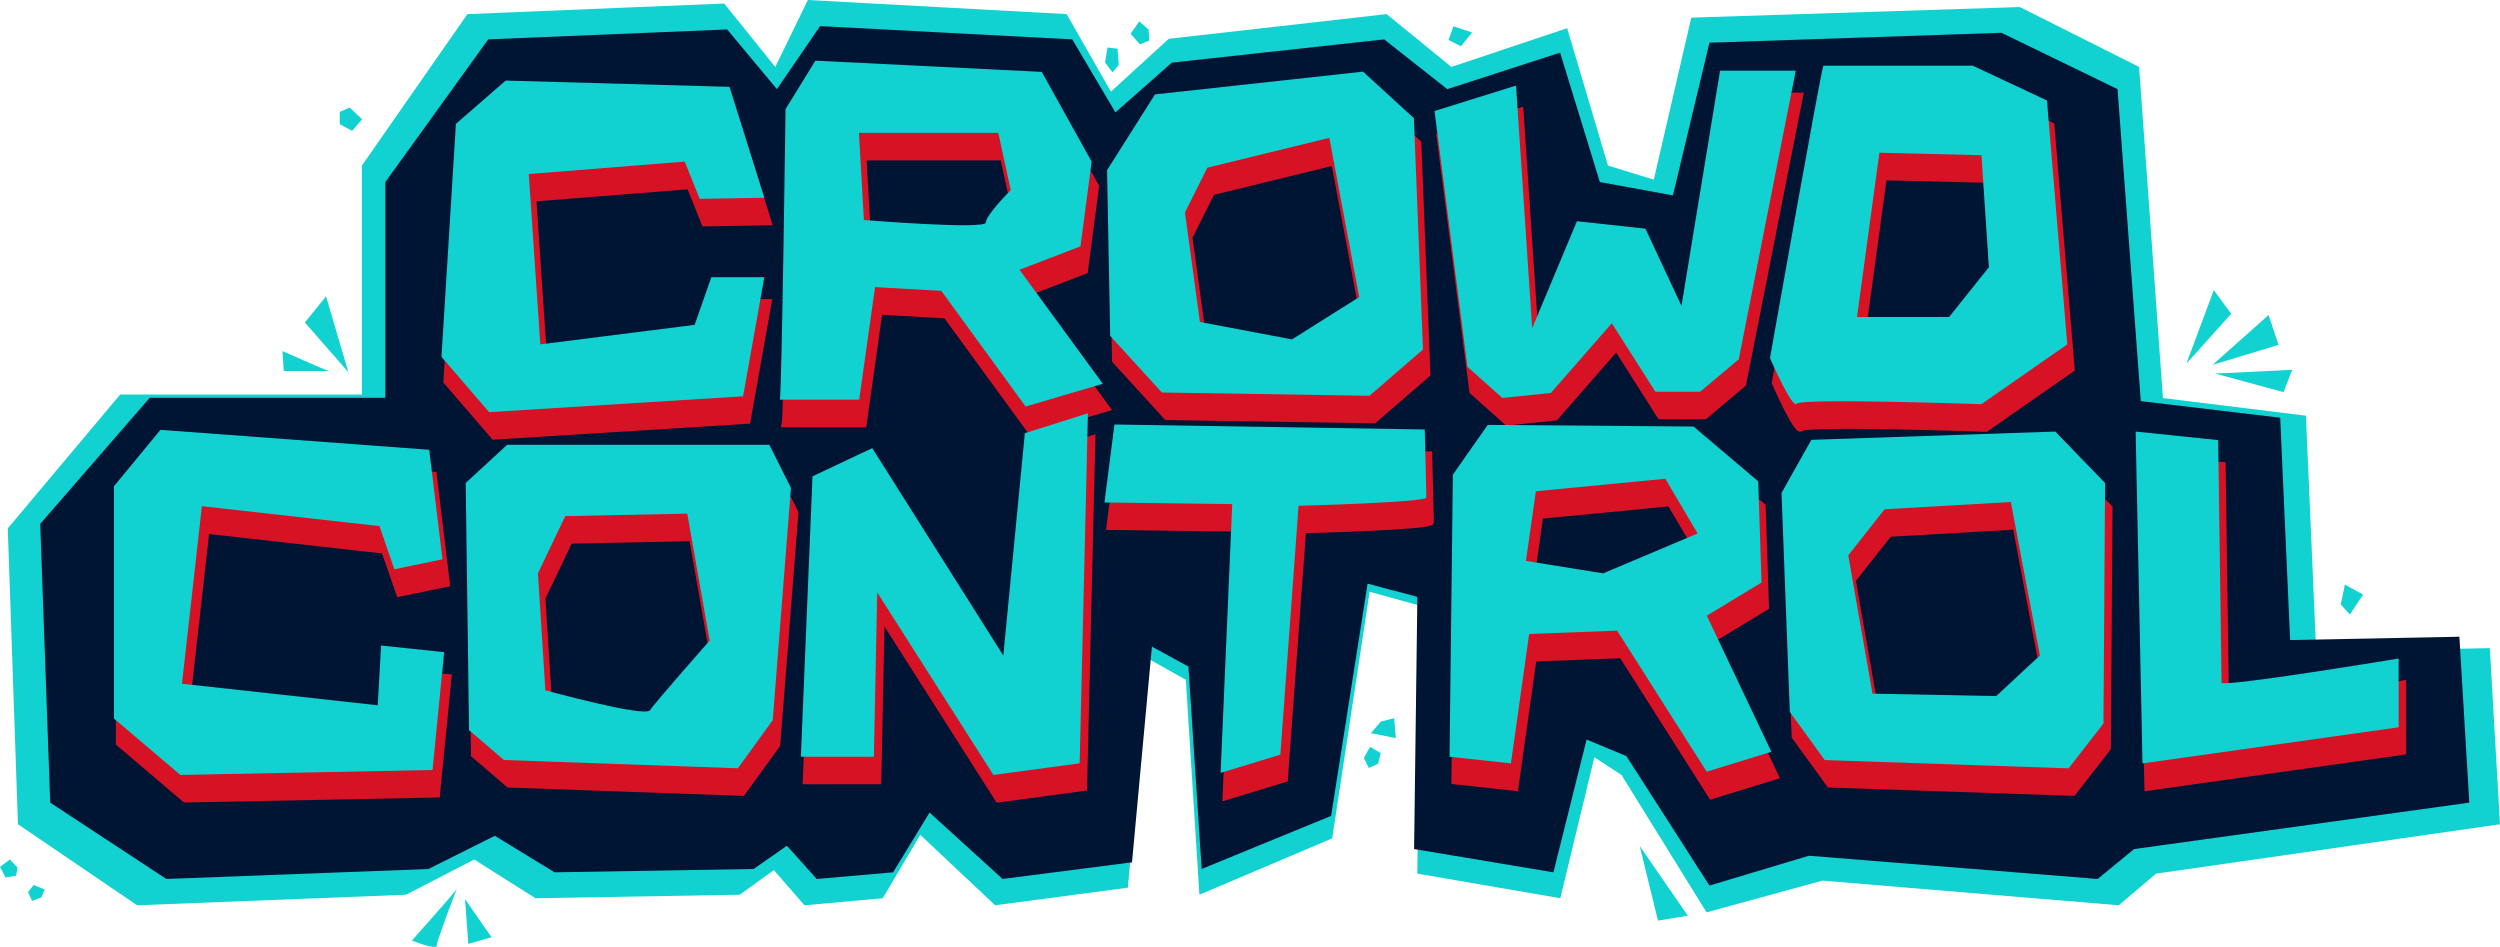 <?xml version="1.0" encoding="utf-8"?>
<!-- Generator: Adobe Illustrator 23.0.3, SVG Export Plug-In . SVG Version: 6.00 Build 0)  -->
<svg version="1.1" id="Ebene_1" xmlns="http://www.w3.org/2000/svg" xmlns:xlink="http://www.w3.org/1999/xlink" x="0px" y="0px"
	 viewBox="0 0 382.86 145.01" style="enable-background:new 0 0 382.86 145.01;" xml:space="preserve">
<style type="text/css">
	.st0{fill:#12D1D1;}
	.st1{clip-path:url(#SVGID_2_);fill:#12D1D1;}
	.st2{clip-path:url(#SVGID_4_);fill:#12D1D1;}
	.st3{fill:#001433;}
	.st4{fill:#D61224;}
	.st5{fill:none;stroke:#D61224;stroke-width:0.858;stroke-miterlimit:10;}
	.st6{clip-path:url(#SVGID_6_);fill:#D61224;}
	.st7{clip-path:url(#SVGID_6_);fill:none;stroke:#D61224;stroke-width:0.858;stroke-miterlimit:10;}
	.st8{clip-path:url(#SVGID_8_);fill:#D61224;}
	.st9{clip-path:url(#SVGID_8_);fill:none;stroke:#D61224;stroke-width:0.858;stroke-miterlimit:10;}
	.st10{clip-path:url(#SVGID_10_);fill:#12D1D1;}
	.st11{clip-path:url(#SVGID_12_);fill:#12D1D1;}
</style>
<polygon class="st0" points="175.9,4.51 174.47,3.27 173.14,5.17 174.57,6.79 175.99,6.22 "/>
<polygon class="st0" points="0,132.76 0.86,134.38 2.48,134.1 2.67,132.86 1.52,131.62 "/>
<polygon class="st0" points="5.15,135.53 4.29,136.62 4.91,137.96 6.34,137.43 6.86,136.24 "/>
<polygon class="st0" points="209.82,114.37 208.87,116.09 209.63,117.61 211.06,116.95 211.44,115.33 "/>
<polygon class="st0" points="334.84,55.68 339.03,44.43 341.7,48.05 "/>
<polygon class="st0" points="338.84,55.87 347.42,48.24 348.94,52.82 "/>
<g>
	<defs>
		<rect id="SVGID_1_" y="0" width="382.86" height="145.01"/>
	</defs>
	<clipPath id="SVGID_2_">
		<use xlink:href="#SVGID_1_"  style="overflow:visible;"/>
	</clipPath>
	<path class="st1" d="M339.22,57.2c0.76,0,11.82-0.57,11.82-0.57l-1.33,3.43L339.22,57.2z"/>
	<path class="st1" d="M69.94,136.16c-0.51,0.76-6.86,7.88-6.86,7.88s3.81,1.52,3.81,0.76C66.89,144.04,69.94,136.16,69.94,136.16"/>
</g>
<polygon class="st0" points="71.72,144.55 75.28,143.53 71.21,137.69 "/>
<polygon class="st0" points="171.33,9.94 171.14,7.46 169.61,7.27 169.23,9.56 170.37,11.08 "/>
<polygon class="st0" points="221.83,6.13 222.59,4.03 225.45,4.98 223.73,7.08 "/>
<polygon class="st0" points="53.36,57.01 49.93,45.38 46.69,49.39 "/>
<g>
	<defs>
		<rect id="SVGID_3_" y="0" width="382.86" height="145.01"/>
	</defs>
	<clipPath id="SVGID_4_">
		<use xlink:href="#SVGID_3_"  style="overflow:visible;"/>
	</clipPath>
	<path class="st2" d="M50.31,56.82c-0.57-0.19-7.05-3.05-7.05-3.05l0.19,3.05H50.31z"/>
</g>
<polygon class="st0" points="251.11,129.55 253.91,140.99 258.48,140.23 "/>
<polygon class="st0" points="53.55,16.48 52.03,17.12 52.03,19.02 53.93,20.04 55.46,18.26 "/>
<polygon class="st0" points="211.47,110.5 213.51,109.99 213.76,113.04 209.95,112.28 "/>
<polygon class="st0" points="361.9,91.06 359.11,89.53 358.47,92.58 359.87,94.11 "/>
<polygon class="st0" points="123.72,0 118.73,10.25 110.91,0.54 71.58,2.16 55.42,25.36 55.42,60.42 18.4,60.42 1.19,80.92 
	2.75,126.23 21,138.64 62.19,137.02 72.62,131.63 82.01,137.56 113.29,137.02 118.51,133.25 123.2,138.64 135.19,137.56 
	140.93,127.85 152.4,138.64 172.73,135.94 175.86,100.88 181.6,104.11 183.68,137.02 204.02,128.39 209.75,90.63 217.58,92.79 
	217.05,133.79 238.95,137.56 244.17,115.98 248.32,118.68 261.35,139.72 279.1,134.86 324.47,138.64 330.2,133.79 382.86,126.23 
	381.3,99.26 354.71,99.8 353.14,63.66 331.24,60.96 327.59,10.25 309.34,1.08 259.01,2.7 253.27,27.51 246.25,25.36 240,4.32 
	222.27,10.25 212.36,2.16 178.99,5.94 170.13,14.03 163.35,2.16 "/>
<polygon class="st3" points="324.29,13.65 306.51,5.02 261.79,6.54 256.2,29.92 245.01,27.88 238.92,8.06 221.64,13.65 211.98,6.03 
	179.46,9.59 170.82,17.21 164.21,6.03 125.59,4 118.98,13.65 111.36,4.51 74.77,6.03 59.01,27.88 59.01,60.92 22.93,60.92 
	6.16,80.23 7.69,122.92 25.47,134.61 65.62,133.08 75.78,128 84.93,133.59 115.42,133.08 120.51,129.52 125.08,134.61 
	136.77,133.59 142.36,124.44 153.54,134.61 173.36,132.06 176.41,99.03 182,102.08 184.03,133.08 203.85,124.95 209.44,89.38 
	217.06,91.41 216.56,130.03 237.9,133.59 242.98,113.26 249.08,115.8 261.79,135.62 277.03,131.05 321.24,134.61 326.83,130.03 
	378.16,122.92 376.64,97.51 350.72,98.02 349.2,63.97 327.85,61.43 "/>
<polygon class="st4" points="112.44,17.08 117.76,34.08 107.86,34.24 105.58,28.54 81.7,30.44 83.46,56.53 107.09,53.53 
	109.65,46.24 117.76,46.24 114.51,64.47 75.62,66.9 68.33,58.43 70.54,22.76 78.16,16.13 "/>
<polygon class="st5" points="112.44,17.08 117.76,34.08 107.86,34.24 105.58,28.54 81.7,30.44 83.46,56.53 107.09,53.53 
	109.65,46.24 117.76,46.24 114.51,64.47 75.62,66.9 68.33,58.43 70.54,22.76 78.16,16.13 "/>
<polygon class="st4" points="220.41,20.79 225.45,59.96 230.79,64.73 238.22,63.97 247.56,53.29 254.23,63.78 261.09,63.78 
	266.99,58.82 275.73,14.61 264.14,14.61 258.23,50.63 252.7,38.81 242.22,37.67 235.36,54.06 232.88,16.89 "/>
<polygon class="st5" points="220.41,20.79 225.45,59.96 230.79,64.73 238.22,63.97 247.56,53.29 254.23,63.78 261.09,63.78 
	266.99,58.82 275.73,14.61 264.14,14.61 258.23,50.63 252.7,38.81 242.22,37.67 235.36,54.06 232.88,16.89 "/>
<polygon class="st4" points="68.48,89.44 61.11,90.96 58.82,84.36 31.64,81.31 28.59,108.5 58.57,111.8 59.08,102.65 68.73,103.67 
	66.95,121.71 28.33,122.47 18.17,113.83 18.17,78.26 25.28,69.62 66.45,72.67 "/>
<polygon class="st5" points="68.48,89.44 61.11,90.96 58.82,84.36 31.64,81.31 28.59,108.5 58.57,111.8 59.08,102.65 68.73,103.67 
	66.95,121.71 28.33,122.47 18.17,113.83 18.17,78.26 25.28,69.62 66.45,72.67 "/>
<polygon class="st4" points="123.36,119.68 125.14,76.73 134.29,72.41 154.36,104.18 157.67,70.13 167.32,67.08 166.05,120.69 
	152.84,122.47 135.05,94.52 134.54,119.68 "/>
<polygon class="st5" points="123.36,119.68 125.14,76.73 134.29,72.41 154.36,104.18 157.67,70.13 167.32,67.08 166.05,120.69 
	152.84,122.47 135.05,94.52 134.54,119.68 "/>
<g>
	<defs>
		<rect id="SVGID_5_" y="0" width="382.86" height="145.01"/>
	</defs>
	<clipPath id="SVGID_6_">
		<use xlink:href="#SVGID_5_"  style="overflow:visible;"/>
	</clipPath>
	<path class="st6" d="M171.39,68.79l-1.53,11.94l19.57,0.25l-1.78,41.16l9.15-2.79l2.79-38.11c0,0,19.57-0.51,19.57-1.27
		c0-0.76-0.26-10.42-0.26-10.42L171.39,68.79z"/>
	<path class="st7" d="M171.39,68.79l-1.53,11.94l19.57,0.25l-1.78,41.16l9.15-2.79l2.79-38.11c0,0,19.57-0.51,19.57-1.27
		c0-0.76-0.26-10.42-0.26-10.42L171.39,68.79z"/>
	<path class="st6" d="M327.78,69.87l1.05,50.82l39.23-5.53v-10.53c0,0-27.12,4.48-27.12,3.69s-0.53-37.13-0.53-37.13L327.78,69.87z"
		/>
	<path class="st7" d="M327.78,69.87l1.05,50.82l39.23-5.53v-10.53c0,0-27.12,4.48-27.12,3.69s-0.53-37.13-0.53-37.13L327.78,69.87z"
		/>
	<path class="st6" d="M151.7,37.86c0,1.14-18.68-0.38-18.68-0.38l-0.76-13.34h21.34l1.91,8.77C155.51,32.9,151.7,36.71,151.7,37.86
		 M156.84,45.1l9.34-3.58l1.71-12.98l-7.64-13.74l-34.67-1.72l-4.57,7.43c0,0-0.57,43.26-0.87,44.49h12.15l2.43-17.24l10.14,0.57
		l12.92,17.72l11.82-3.49L156.84,45.1z"/>
	<path class="st7" d="M151.7,37.86c0,1.14-18.68-0.38-18.68-0.38l-0.76-13.34h21.34l1.91,8.77C155.51,32.9,151.7,36.71,151.7,37.86z
		 M156.84,45.1l9.34-3.58l1.71-12.98l-7.64-13.74l-34.67-1.72l-4.57,7.43c0,0-0.57,43.26-0.87,44.49h12.15l2.43-17.24l10.14,0.57
		l12.92,17.72l11.82-3.49L156.84,45.1z"/>
</g>
<path class="st4" d="M198.58,55.77l-14.1-2.67l-2.29-16.77l3.43-6.86l18.68-4.57l4.57,24.39L198.58,55.77z M217.24,21.89l-7.79-7.13
	l-31.86,3.49l-7.34,11.6l0.48,25.38l7.91,8.67l31.8,0.5l8.19-7.08L217.24,21.89z"/>
<path class="st5" d="M198.58,55.77l-14.1-2.67l-2.29-16.77l3.43-6.86l18.68-4.57l4.57,24.39L198.58,55.77z M217.24,21.89l-7.79-7.13
	l-31.86,3.49l-7.34,11.6l0.48,25.38l7.91,8.67l31.8,0.5l8.19-7.08L217.24,21.89z"/>
<g>
	<defs>
		<rect id="SVGID_7_" y="0" width="382.86" height="145.01"/>
	</defs>
	<clipPath id="SVGID_8_">
		<use xlink:href="#SVGID_7_"  style="overflow:visible;"/>
	</clipPath>
	<path class="st8" d="M299.2,52.34h-14.1l3.43-25.16l15.63,0.38l1.14,17.15L299.2,52.34z M314.19,19.18l-11.37-5.33h-22.87
		c-0.38,0.76-8.18,44.79-8.18,44.79s3.43,7.88,4.09,6.99c0.66-0.89,28.29,0.07,28.29,0.07l13.15-9.16L314.19,19.18z"/>
	<path class="st9" d="M299.2,52.34h-14.1l3.43-25.16l15.63,0.38l1.14,17.15L299.2,52.34z M314.19,19.18l-11.37-5.33h-22.87
		c-0.38,0.76-8.18,44.79-8.18,44.79s3.43,7.88,4.09,6.99c0.66-0.89,28.29,0.07,28.29,0.07l13.15-9.16L314.19,19.18z"/>
	<path class="st8" d="M100.24,112.56c-0.76,1.14-16.01-3.05-16.01-3.05L83.09,91.6l4.19-8.77l18.68-0.38l3.43,19.44
		C109.39,101.89,101,111.42,100.24,112.56 M118.54,71.91H78.39l-6.35,5.84l0.51,37.86l5.34,4.57l35.83,1.27l5.34-7.37l2.79-35.57
		L118.54,71.91z"/>
	<path class="st9" d="M100.24,112.56c-0.76,1.14-16.01-3.05-16.01-3.05L83.09,91.6l4.19-8.77l18.68-0.38l3.43,19.44
		C109.39,101.89,101,111.42,100.24,112.56z M118.54,71.91H78.39l-6.35,5.84l0.51,37.86l5.34,4.57l35.83,1.27l5.34-7.37l2.79-35.57
		L118.54,71.91z"/>
	<path class="st8" d="M246.22,91.6l-11.82-1.91l1.52-10.67l19.82-1.91l4.95,8.38L246.22,91.6z M262.1,98.08l8.38-5.08l-0.51-15.5
		l-9.91-8.39l-31.51-0.25l-5.34,7.62c0,0-0.51,42.43-0.51,43.2l9.4,1.02l2.79-19.82l13.47-0.51l13.72,21.6l9.91-3.05L262.1,98.08z"
		/>
	<path class="st9" d="M246.22,91.6l-11.82-1.91l1.52-10.67l19.82-1.91l4.95,8.38L246.22,91.6z M262.1,98.08l8.38-5.08l-0.51-15.5
		l-9.91-8.39l-31.51-0.25l-5.34,7.62c0,0-0.51,42.43-0.51,43.2l9.4,1.02l2.79-19.82l13.47-0.51l13.72,21.6l9.91-3.05L262.1,98.08z"
		/>
</g>
<path class="st4" d="M306.43,110.39l-18.95-0.37l-3.71-21.18l5.57-7.06l19.32-1.11l4.46,23.5L306.43,110.39z M315.46,69.87
	l-37.35,1.27l-4.57,8.13l1.27,33.54l5.34,7.37l37.35,1.27l5.34-6.86l0.25-36.84L315.46,69.87z"/>
<path class="st5" d="M306.43,110.39l-18.95-0.37l-3.71-21.18l5.57-7.06l19.32-1.11l4.46,23.5L306.43,110.39z M315.46,69.87
	l-37.35,1.27l-4.57,8.13l1.27,33.54l5.34,7.37l37.35,1.27l5.34-6.86l0.25-36.84L315.46,69.87z"/>
<polygon class="st0" points="111.72,13.3 117.05,30.29 107.15,30.45 104.86,24.75 80.98,26.65 82.74,52.74 106.38,49.75 
	108.94,42.45 117.05,42.45 113.8,60.69 74.9,63.12 67.61,54.65 69.82,18.97 77.44,12.34 "/>
<polygon class="st0" points="219.69,17 224.73,56.18 230.07,60.94 237.5,60.18 246.84,49.51 253.51,59.99 260.37,59.99 
	266.28,55.03 275.01,10.82 263.42,10.82 257.51,46.84 251.99,35.02 241.5,33.88 234.64,50.27 232.17,13.11 "/>
<polygon class="st0" points="67.76,85.65 60.39,87.18 58.11,80.57 30.92,77.52 27.87,104.71 57.85,108.01 58.36,98.86 68.02,99.88 
	66.24,117.92 27.62,118.68 17.45,110.04 17.45,74.47 24.57,65.83 65.73,68.88 "/>
<polygon class="st0" points="122.65,115.89 124.43,72.95 133.58,68.63 153.65,100.39 156.95,66.34 166.61,63.29 165.34,116.9 
	152.13,118.68 134.34,90.73 133.83,115.89 "/>
<g>
	<defs>
		<rect id="SVGID_9_" y="0" width="382.86" height="145.01"/>
	</defs>
	<clipPath id="SVGID_10_">
		<use xlink:href="#SVGID_9_"  style="overflow:visible;"/>
	</clipPath>
	<path class="st10" d="M170.67,65.01l-1.53,11.94l19.57,0.25l-1.78,41.16l9.15-2.79l2.79-38.11c0,0,19.57-0.51,19.57-1.27
		c0-0.76-0.25-10.42-0.25-10.42L170.67,65.01z"/>
	<path class="st10" d="M327.06,66.09l1.05,50.82l39.23-5.53v-10.53c0,0-27.12,4.48-27.12,3.69S339.7,67.4,339.7,67.4L327.06,66.09z"
		/>
	<path class="st10" d="M150.98,34.07c0,1.14-18.68-0.38-18.68-0.38l-0.76-13.34h21.34l1.91,8.77
		C154.79,29.11,150.98,32.93,150.98,34.07 M156.13,41.31l9.34-3.58l1.71-12.98l-7.64-13.74l-34.67-1.72l-4.57,7.43
		c0,0-0.57,43.26-0.87,44.49h12.15l2.43-17.24l10.14,0.57l12.92,17.72l11.82-3.49L156.13,41.31z"/>
</g>
<path class="st0" d="M197.86,51.98l-14.1-2.67l-2.29-16.77l3.43-6.86l18.68-4.57l4.57,24.39L197.86,51.98z M216.53,18.1l-7.79-7.13
	l-31.86,3.49l-7.34,11.6l0.48,25.38l7.91,8.67l31.8,0.5l8.19-7.08L216.53,18.1z"/>
<g>
	<defs>
		<rect id="SVGID_11_" y="0" width="382.86" height="145.01"/>
	</defs>
	<clipPath id="SVGID_12_">
		<use xlink:href="#SVGID_11_"  style="overflow:visible;"/>
	</clipPath>
	<path class="st11" d="M298.49,48.55h-14.1l3.43-25.16l15.63,0.38l1.14,17.15L298.49,48.55z M313.48,15.39l-11.37-5.33h-22.87
		c-0.38,0.76-8.18,44.78-8.18,44.78s3.43,7.88,4.09,6.99c0.66-0.89,28.29,0.07,28.29,0.07l13.15-9.16L313.48,15.39z"/>
	<path class="st11" d="M99.53,108.77c-0.76,1.14-16.01-3.05-16.01-3.05l-1.14-17.91l4.19-8.77l18.68-0.38l3.43,19.44
		C108.67,98.1,100.29,107.63,99.53,108.77 M117.82,68.12H77.67l-6.35,5.84l0.51,37.86l5.34,4.57l35.83,1.27l5.34-7.37l2.79-35.57
		L117.82,68.12z"/>
	<path class="st11" d="M245.51,87.81l-11.82-1.91l1.52-10.67l19.82-1.91l4.95,8.38L245.51,87.81z M261.39,94.29l8.38-5.08
		l-0.51-15.5l-9.91-8.39l-31.51-0.25l-5.34,7.62c0,0-0.51,42.43-0.51,43.2l9.4,1.02l2.79-19.82l13.47-0.51l13.72,21.6l9.91-3.05
		L261.39,94.29z"/>
</g>
<path class="st0" d="M305.71,106.6l-18.95-0.37l-3.71-21.18l5.57-7.06l19.32-1.11l4.46,23.5L305.71,106.6z M314.75,66.09
	l-37.35,1.27l-4.57,8.13l1.27,33.54l5.34,7.37l37.35,1.27l5.34-6.86l0.25-36.84L314.75,66.09z"/>
</svg>
